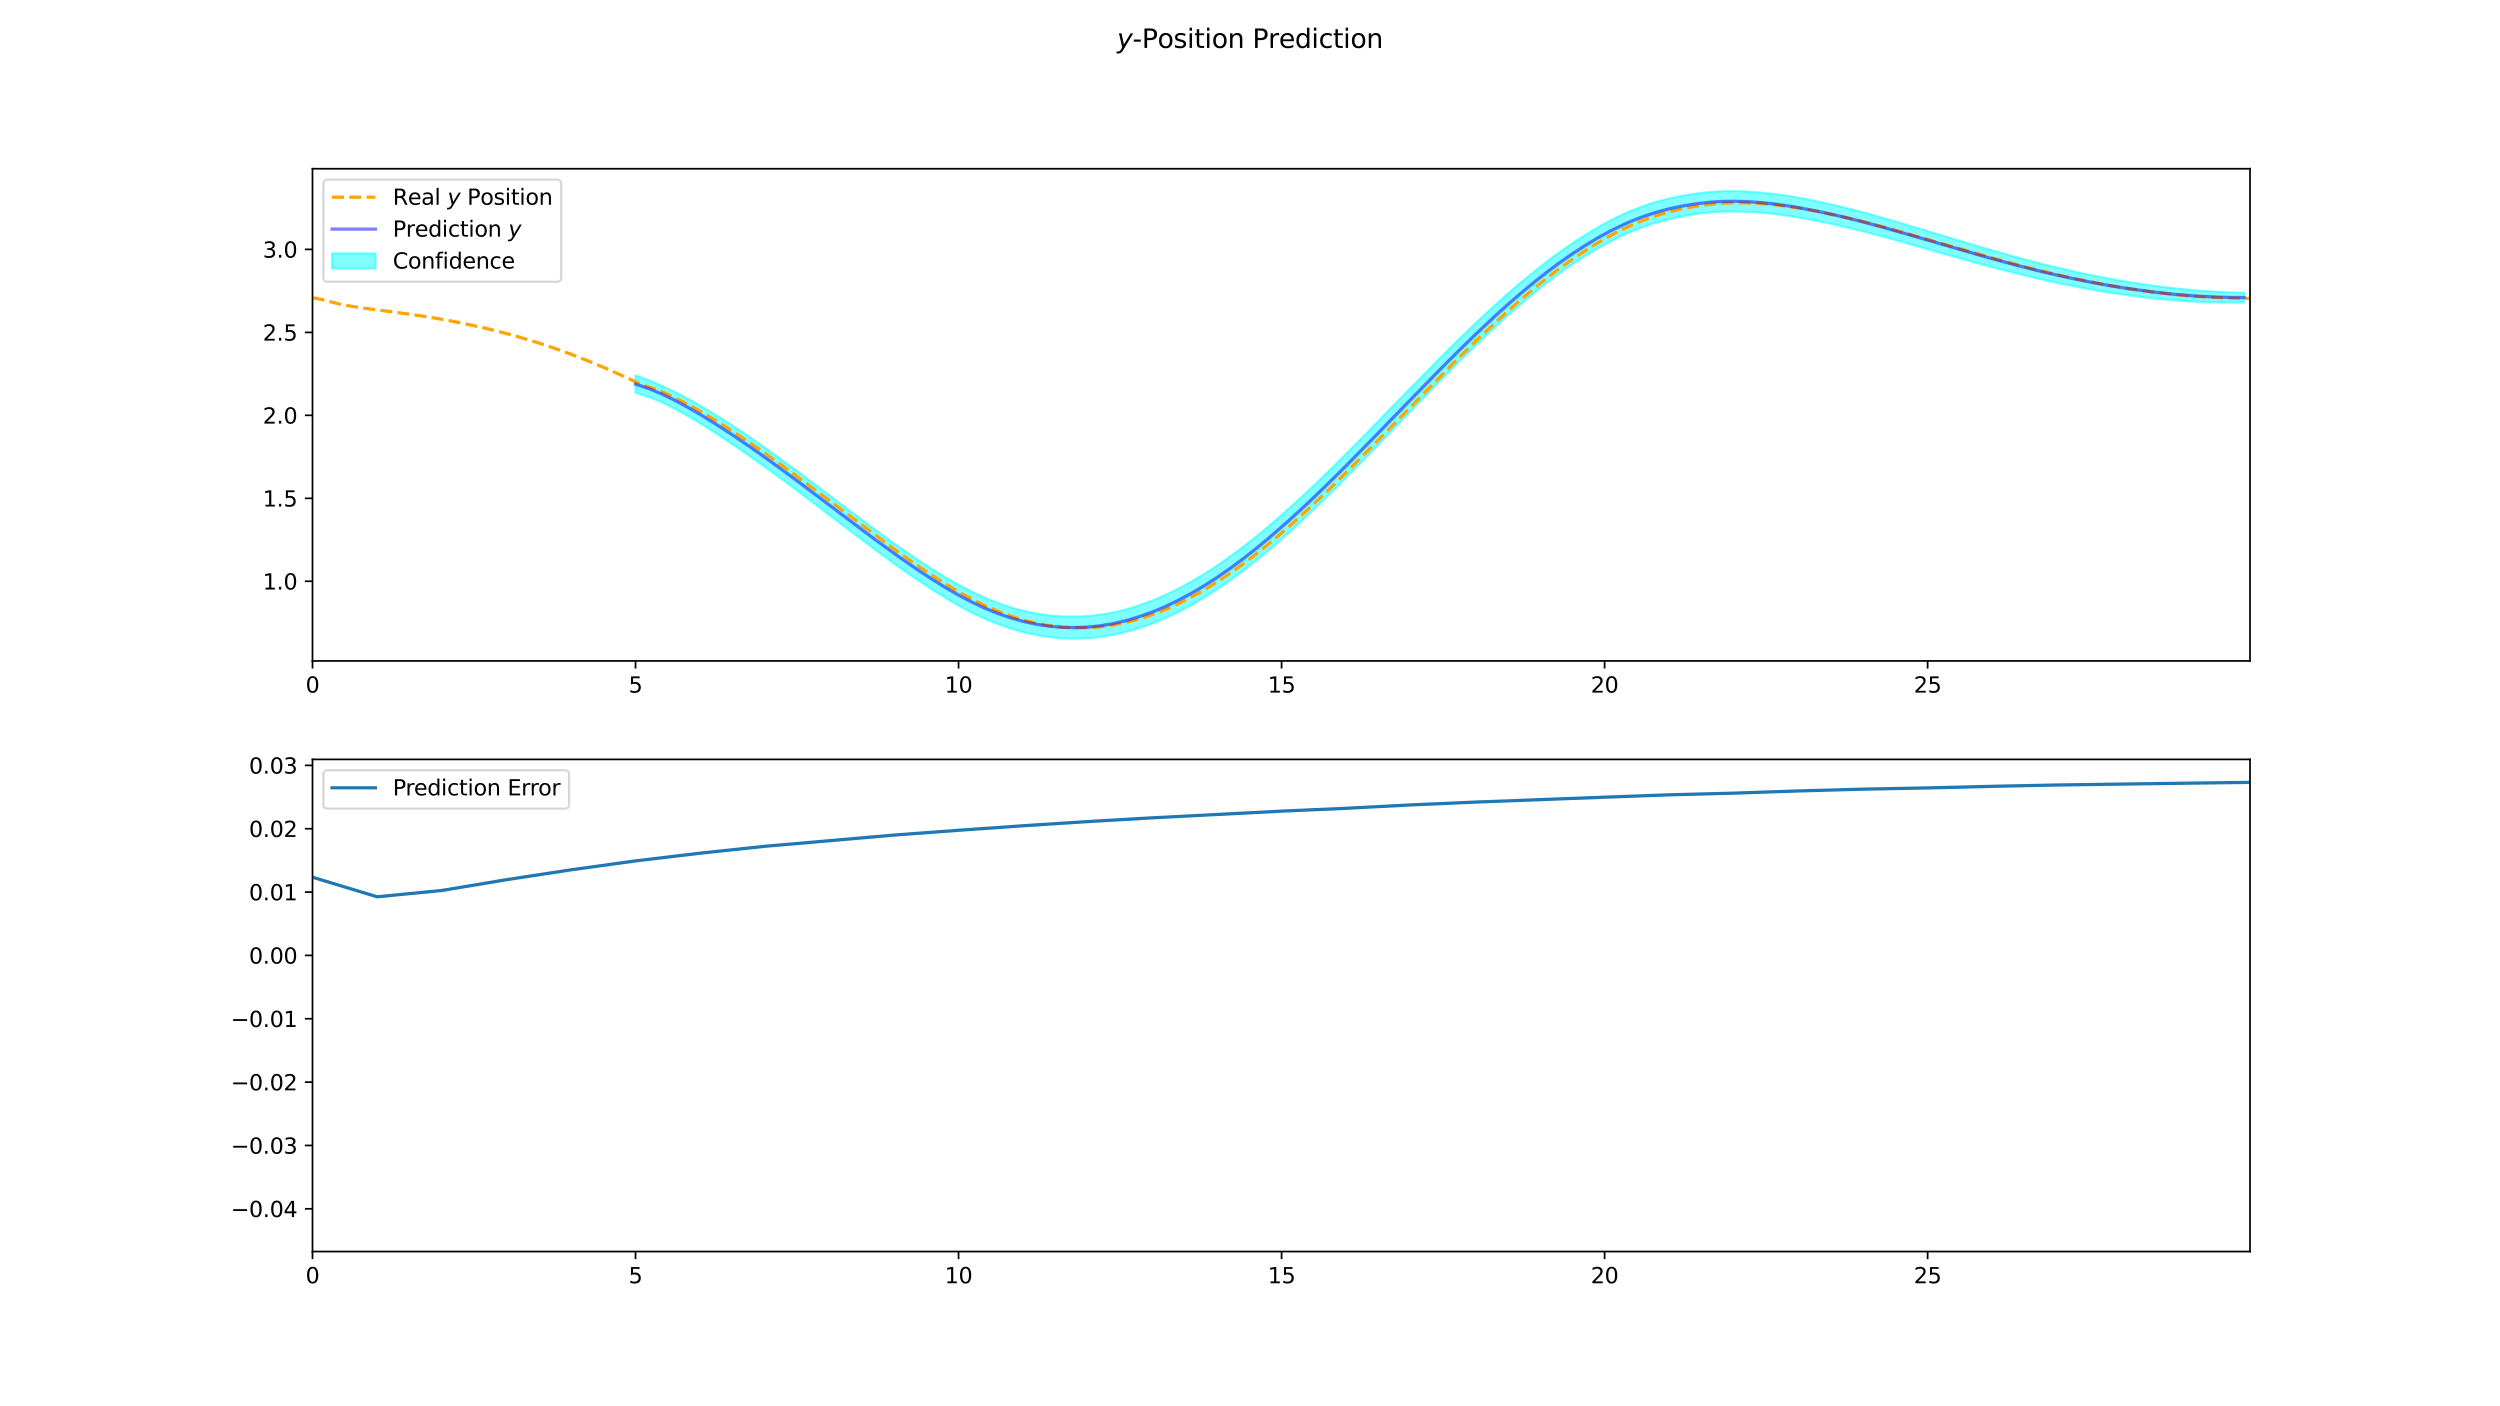 <?xml version="1.0" encoding="utf-8" standalone="no"?>
<!DOCTYPE svg PUBLIC "-//W3C//DTD SVG 1.1//EN"
  "http://www.w3.org/Graphics/SVG/1.1/DTD/svg11.dtd">
<svg xmlns:xlink="http://www.w3.org/1999/xlink" width="1152pt" height="648pt" viewBox="0 0 1152 648" xmlns="http://www.w3.org/2000/svg" version="1.1">
 <defs>
  <style type="text/css">*{stroke-linejoin: round; stroke-linecap: butt}</style>
 </defs>
 <g id="figure_1">
  <g id="patch_1">
   <path d="M 0 648 
L 1152 648 
L 1152 0 
L 0 0 
z
" style="fill: #ffffff"/>
  </g>
  <g id="axes_1">
   <g id="patch_2">
    <path d="M 144 304.56 
L 1036.8 304.56 
L 1036.8 77.76 
L 144 77.76 
z
" style="fill: #ffffff"/>
   </g>
   <g id="PolyCollection_1">
    <defs>
     <path id="m660cc24c17" d="M 292.85 -474.965 
L 292.85 -467.032 
L 295.827 -466.084 
L 298.804 -465.114 
L 301.781 -463.986 
L 304.758 -462.709 
L 307.735 -461.303 
L 310.712 -459.789 
L 313.689 -458.181 
L 316.666 -456.506 
L 319.643 -454.759 
L 322.62 -452.958 
L 325.597 -451.105 
L 328.574 -449.208 
L 331.551 -447.272 
L 334.528 -445.307 
L 337.505 -443.304 
L 340.481 -441.279 
L 343.458 -439.221 
L 346.435 -437.134 
L 349.412 -435.024 
L 352.389 -432.896 
L 355.366 -430.742 
L 358.343 -428.579 
L 361.32 -426.391 
L 364.297 -424.185 
L 367.274 -421.967 
L 370.251 -419.736 
L 373.228 -417.488 
L 376.205 -415.232 
L 379.182 -412.97 
L 382.159 -410.698 
L 385.136 -408.425 
L 388.113 -406.152 
L 391.09 -403.887 
L 394.067 -401.634 
L 397.044 -399.385 
L 400.021 -397.152 
L 402.998 -394.93 
L 405.975 -392.733 
L 408.952 -390.556 
L 411.929 -388.404 
L 414.906 -386.278 
L 417.883 -384.181 
L 420.86 -382.121 
L 423.837 -380.097 
L 426.814 -378.122 
L 429.791 -376.193 
L 432.768 -374.306 
L 435.745 -372.469 
L 438.722 -370.7 
L 441.699 -368.989 
L 444.676 -367.351 
L 447.653 -365.806 
L 450.63 -364.35 
L 453.607 -362.991 
L 456.584 -361.719 
L 459.561 -360.539 
L 462.538 -359.454 
L 465.515 -358.462 
L 468.492 -357.561 
L 471.469 -356.754 
L 474.446 -356.04 
L 477.423 -355.424 
L 480.4 -354.896 
L 483.377 -354.475 
L 486.354 -354.146 
L 489.331 -353.917 
L 492.308 -353.787 
L 495.285 -353.749 
L 498.262 -353.802 
L 501.239 -353.947 
L 504.216 -354.191 
L 507.193 -354.53 
L 510.17 -354.97 
L 513.147 -355.508 
L 516.124 -356.138 
L 519.101 -356.861 
L 522.078 -357.685 
L 525.055 -358.601 
L 528.032 -359.609 
L 531.009 -360.703 
L 533.986 -361.885 
L 536.963 -363.158 
L 539.94 -364.53 
L 542.917 -365.983 
L 545.894 -367.521 
L 548.871 -369.141 
L 551.848 -370.843 
L 554.825 -372.629 
L 557.802 -374.493 
L 560.779 -376.424 
L 563.756 -378.435 
L 566.733 -380.521 
L 569.71 -382.677 
L 572.687 -384.905 
L 575.664 -387.203 
L 578.641 -389.564 
L 581.618 -391.988 
L 584.595 -394.473 
L 587.572 -397.013 
L 590.549 -399.597 
L 593.526 -402.242 
L 596.503 -404.935 
L 599.48 -407.672 
L 602.457 -410.451 
L 605.434 -413.276 
L 608.411 -416.141 
L 611.388 -419.038 
L 614.365 -421.971 
L 617.342 -424.936 
L 620.319 -427.926 
L 623.296 -430.933 
L 626.273 -433.961 
L 629.25 -437.011 
L 632.227 -440.088 
L 635.204 -443.178 
L 638.181 -446.264 
L 641.158 -449.362 
L 644.135 -452.451 
L 647.112 -455.543 
L 650.089 -458.628 
L 653.066 -461.7 
L 656.043 -464.773 
L 659.02 -467.843 
L 661.997 -470.897 
L 664.974 -473.943 
L 667.951 -476.958 
L 670.928 -479.944 
L 673.905 -482.903 
L 676.882 -485.827 
L 679.859 -488.724 
L 682.836 -491.592 
L 685.813 -494.414 
L 688.79 -497.19 
L 691.767 -499.925 
L 694.744 -502.615 
L 697.721 -505.239 
L 700.698 -507.812 
L 703.675 -510.329 
L 706.652 -512.791 
L 709.629 -515.193 
L 712.606 -517.54 
L 715.583 -519.812 
L 718.56 -522.003 
L 721.537 -524.131 
L 724.514 -526.181 
L 727.49 -528.159 
L 730.467 -530.068 
L 733.444 -531.906 
L 736.421 -533.662 
L 739.398 -535.326 
L 742.375 -536.91 
L 745.352 -538.391 
L 748.329 -539.784 
L 751.306 -541.12 
L 754.283 -542.324 
L 757.26 -543.444 
L 760.237 -544.466 
L 763.214 -545.402 
L 766.191 -546.259 
L 769.168 -547.02 
L 772.145 -547.705 
L 775.122 -548.306 
L 778.099 -548.83 
L 781.076 -549.3 
L 784.053 -549.702 
L 787.03 -550.025 
L 790.007 -550.286 
L 792.984 -550.465 
L 795.961 -550.565 
L 798.938 -550.596 
L 801.915 -550.544 
L 804.892 -550.434 
L 807.869 -550.268 
L 810.846 -550.062 
L 813.823 -549.817 
L 816.8 -549.492 
L 819.777 -549.129 
L 822.754 -548.709 
L 825.731 -548.28 
L 828.708 -547.785 
L 831.685 -547.262 
L 834.662 -546.704 
L 837.639 -546.107 
L 840.616 -545.508 
L 843.593 -544.888 
L 846.57 -544.227 
L 849.547 -543.554 
L 852.524 -542.862 
L 855.501 -542.129 
L 858.478 -541.376 
L 861.455 -540.624 
L 864.432 -539.824 
L 867.409 -539.023 
L 870.386 -538.215 
L 873.363 -537.391 
L 876.34 -536.558 
L 879.317 -535.718 
L 882.294 -534.872 
L 885.271 -534.044 
L 888.248 -533.204 
L 891.225 -532.359 
L 894.202 -531.502 
L 897.179 -530.672 
L 900.156 -529.823 
L 903.133 -528.996 
L 906.11 -528.151 
L 909.087 -527.319 
L 912.064 -526.495 
L 915.041 -525.697 
L 918.018 -524.906 
L 920.995 -524.118 
L 923.972 -523.342 
L 926.949 -522.58 
L 929.926 -521.836 
L 932.903 -521.113 
L 935.88 -520.395 
L 938.857 -519.686 
L 941.834 -519.004 
L 944.811 -518.35 
L 947.788 -517.722 
L 950.765 -517.094 
L 953.742 -516.485 
L 956.719 -515.895 
L 959.696 -515.337 
L 962.673 -514.79 
L 965.65 -514.262 
L 968.627 -513.751 
L 971.604 -513.262 
L 974.581 -512.798 
L 977.558 -512.355 
L 980.535 -511.949 
L 983.512 -511.561 
L 986.489 -511.179 
L 989.466 -510.826 
L 992.443 -510.497 
L 995.42 -510.197 
L 998.397 -509.928 
L 1001.374 -509.666 
L 1004.351 -509.431 
L 1007.328 -509.219 
L 1010.305 -509.045 
L 1013.282 -508.906 
L 1016.259 -508.799 
L 1019.236 -508.71 
L 1022.213 -508.66 
L 1025.19 -508.618 
L 1028.167 -508.603 
L 1031.144 -508.625 
L 1034.121 -508.683 
L 1034.121 -513.098 
L 1034.121 -513.098 
L 1031.144 -513.159 
L 1028.167 -513.251 
L 1025.19 -513.377 
L 1022.213 -513.529 
L 1019.236 -513.688 
L 1016.259 -513.882 
L 1013.282 -514.092 
L 1010.305 -514.331 
L 1007.328 -514.598 
L 1004.351 -514.901 
L 1001.374 -515.225 
L 998.397 -515.575 
L 995.42 -515.933 
L 992.443 -516.319 
L 989.466 -516.733 
L 986.489 -517.169 
L 983.512 -517.634 
L 980.535 -518.108 
L 977.558 -518.598 
L 974.581 -519.123 
L 971.604 -519.667 
L 968.627 -520.236 
L 965.65 -520.826 
L 962.673 -521.434 
L 959.696 -522.061 
L 956.719 -522.698 
L 953.742 -523.365 
L 950.765 -524.052 
L 947.788 -524.758 
L 944.811 -525.464 
L 941.834 -526.193 
L 938.857 -526.947 
L 935.88 -527.726 
L 932.903 -528.516 
L 929.926 -529.309 
L 926.949 -530.122 
L 923.972 -530.95 
L 920.995 -531.791 
L 918.018 -532.645 
L 915.041 -533.502 
L 912.064 -534.361 
L 909.087 -535.245 
L 906.11 -536.135 
L 903.133 -537.037 
L 900.156 -537.921 
L 897.179 -538.825 
L 894.202 -539.71 
L 891.225 -540.62 
L 888.248 -541.518 
L 885.271 -542.412 
L 882.294 -543.289 
L 879.317 -544.182 
L 876.34 -545.068 
L 873.363 -545.946 
L 870.386 -546.814 
L 867.409 -547.665 
L 864.432 -548.506 
L 861.455 -549.348 
L 858.478 -550.14 
L 855.501 -550.932 
L 852.524 -551.705 
L 849.547 -552.437 
L 846.57 -553.148 
L 843.593 -553.848 
L 840.616 -554.504 
L 837.639 -555.135 
L 834.662 -555.764 
L 831.685 -556.351 
L 828.708 -556.902 
L 825.731 -557.425 
L 822.754 -557.879 
L 819.777 -558.322 
L 816.8 -558.709 
L 813.823 -559.057 
L 810.846 -559.322 
L 807.869 -559.546 
L 804.892 -559.731 
L 801.915 -559.859 
L 798.938 -559.931 
L 795.961 -559.917 
L 792.984 -559.836 
L 790.007 -559.674 
L 787.03 -559.43 
L 784.053 -559.124 
L 781.076 -558.739 
L 778.099 -558.285 
L 775.122 -557.78 
L 772.145 -557.197 
L 769.168 -556.531 
L 766.191 -555.789 
L 763.214 -554.953 
L 760.237 -554.041 
L 757.26 -553.044 
L 754.283 -551.949 
L 751.306 -550.761 
L 748.329 -549.431 
L 745.352 -548.054 
L 742.375 -546.574 
L 739.398 -544.986 
L 736.421 -543.321 
L 733.444 -541.563 
L 730.467 -539.724 
L 727.49 -537.822 
L 724.514 -535.862 
L 721.537 -533.835 
L 718.56 -531.74 
L 715.583 -529.58 
L 712.606 -527.33 
L 709.629 -525.007 
L 706.652 -522.641 
L 703.675 -520.219 
L 700.698 -517.746 
L 697.721 -515.218 
L 694.744 -512.639 
L 691.767 -509.992 
L 688.79 -507.303 
L 685.813 -504.575 
L 682.836 -501.797 
L 679.859 -498.974 
L 676.882 -496.127 
L 673.905 -493.253 
L 670.928 -490.341 
L 667.951 -487.399 
L 664.974 -484.421 
L 661.997 -481.411 
L 659.02 -478.396 
L 656.043 -475.368 
L 653.066 -472.34 
L 650.089 -469.313 
L 647.112 -466.271 
L 644.135 -463.219 
L 641.158 -460.168 
L 638.181 -457.104 
L 635.204 -454.046 
L 632.227 -450.981 
L 629.25 -447.93 
L 626.273 -444.908 
L 623.296 -441.906 
L 620.319 -438.919 
L 617.342 -435.946 
L 614.365 -432.997 
L 611.388 -430.078 
L 608.411 -427.191 
L 605.434 -424.336 
L 602.457 -421.519 
L 599.48 -418.745 
L 596.503 -416.012 
L 593.526 -413.32 
L 590.549 -410.674 
L 587.572 -408.086 
L 584.595 -405.538 
L 581.618 -403.043 
L 578.641 -400.606 
L 575.664 -398.229 
L 572.687 -395.915 
L 569.71 -393.669 
L 566.733 -391.492 
L 563.756 -389.384 
L 560.779 -387.35 
L 557.802 -385.392 
L 554.825 -383.501 
L 551.848 -381.687 
L 548.871 -379.953 
L 545.894 -378.301 
L 542.917 -376.727 
L 539.94 -375.238 
L 536.963 -373.831 
L 533.986 -372.521 
L 531.009 -371.299 
L 528.032 -370.165 
L 525.055 -369.116 
L 522.078 -368.158 
L 519.101 -367.294 
L 516.124 -366.528 
L 513.147 -365.856 
L 510.17 -365.277 
L 507.193 -364.796 
L 504.216 -364.415 
L 501.239 -364.131 
L 498.262 -363.944 
L 495.285 -363.851 
L 492.308 -363.85 
L 489.331 -363.943 
L 486.354 -364.135 
L 483.377 -364.429 
L 480.4 -364.817 
L 477.423 -365.312 
L 474.446 -365.897 
L 471.469 -366.583 
L 468.492 -367.364 
L 465.515 -368.241 
L 462.538 -369.213 
L 459.561 -370.278 
L 456.584 -371.437 
L 453.607 -372.688 
L 450.63 -374.025 
L 447.653 -375.452 
L 444.676 -376.96 
L 441.699 -378.554 
L 438.722 -380.225 
L 435.745 -381.957 
L 432.768 -383.754 
L 429.791 -385.608 
L 426.814 -387.509 
L 423.837 -389.456 
L 420.86 -391.453 
L 417.883 -393.489 
L 414.906 -395.562 
L 411.929 -397.668 
L 408.952 -399.801 
L 405.975 -401.96 
L 402.998 -404.138 
L 400.021 -406.342 
L 397.044 -408.556 
L 394.067 -410.787 
L 391.09 -413.022 
L 388.113 -415.265 
L 385.136 -417.516 
L 382.159 -419.766 
L 379.182 -422.016 
L 376.205 -424.257 
L 373.228 -426.491 
L 370.251 -428.718 
L 367.274 -430.931 
L 364.297 -433.128 
L 361.32 -435.313 
L 358.343 -437.479 
L 355.366 -439.618 
L 352.389 -441.742 
L 349.412 -443.836 
L 346.435 -445.903 
L 343.458 -447.939 
L 340.481 -449.94 
L 337.505 -451.897 
L 334.528 -453.821 
L 331.551 -455.697 
L 328.574 -457.534 
L 325.597 -459.324 
L 322.62 -461.066 
L 319.643 -462.755 
L 316.666 -464.395 
L 313.689 -465.972 
L 310.712 -467.496 
L 307.735 -468.951 
L 304.758 -470.334 
L 301.781 -471.635 
L 298.804 -472.85 
L 295.827 -473.968 
L 292.85 -474.965 
z
" style="stroke: #00ffff; stroke-opacity: 0.5"/>
    </defs>
    <g clip-path="url(#p33897e0ac9)">
     <use xlink:href="#m660cc24c17" x="0" y="648" style="fill: #00ffff; fill-opacity: 0.5; stroke: #00ffff; stroke-opacity: 0.5"/>
    </g>
   </g>
   <g id="matplotlib.axis_1">
    <g id="xtick_1">
     <g id="line2d_1">
      <defs>
       <path id="m2e20896ad8" d="M 0 0 
L 0 3.5 
" style="stroke: #000000; stroke-width: 0.8"/>
      </defs>
      <g>
       <use xlink:href="#m2e20896ad8" x="144" y="304.56" style="stroke: #000000; stroke-width: 0.8"/>
      </g>
     </g>
     <g id="text_1">
      <!-- 0 -->
      <g transform="translate(140.819 319.158) scale(0.1 -0.1)">
       <defs>
        <path id="DejaVuSans-30" d="M 2034 4250 
Q 1547 4250 1301 3770 
Q 1056 3291 1056 2328 
Q 1056 1369 1301 889 
Q 1547 409 2034 409 
Q 2525 409 2770 889 
Q 3016 1369 3016 2328 
Q 3016 3291 2770 3770 
Q 2525 4250 2034 4250 
z
M 2034 4750 
Q 2819 4750 3233 4129 
Q 3647 3509 3647 2328 
Q 3647 1150 3233 529 
Q 2819 -91 2034 -91 
Q 1250 -91 836 529 
Q 422 1150 422 2328 
Q 422 3509 836 4129 
Q 1250 4750 2034 4750 
z
" transform="scale(0.016)"/>
       </defs>
       <use xlink:href="#DejaVuSans-30"/>
      </g>
     </g>
    </g>
    <g id="xtick_2">
     <g id="line2d_2">
      <g>
       <use xlink:href="#m2e20896ad8" x="292.85" y="304.56" style="stroke: #000000; stroke-width: 0.8"/>
      </g>
     </g>
     <g id="text_2">
      <!-- 5 -->
      <g transform="translate(289.668 319.158) scale(0.1 -0.1)">
       <defs>
        <path id="DejaVuSans-35" d="M 691 4666 
L 3169 4666 
L 3169 4134 
L 1269 4134 
L 1269 2991 
Q 1406 3038 1543 3061 
Q 1681 3084 1819 3084 
Q 2600 3084 3056 2656 
Q 3513 2228 3513 1497 
Q 3513 744 3044 326 
Q 2575 -91 1722 -91 
Q 1428 -91 1123 -41 
Q 819 9 494 109 
L 494 744 
Q 775 591 1075 516 
Q 1375 441 1709 441 
Q 2250 441 2565 725 
Q 2881 1009 2881 1497 
Q 2881 1984 2565 2268 
Q 2250 2553 1709 2553 
Q 1456 2553 1204 2497 
Q 953 2441 691 2322 
L 691 4666 
z
" transform="scale(0.016)"/>
       </defs>
       <use xlink:href="#DejaVuSans-35"/>
      </g>
     </g>
    </g>
    <g id="xtick_3">
     <g id="line2d_3">
      <g>
       <use xlink:href="#m2e20896ad8" x="441.699" y="304.56" style="stroke: #000000; stroke-width: 0.8"/>
      </g>
     </g>
     <g id="text_3">
      <!-- 10 -->
      <g transform="translate(435.337 319.158) scale(0.1 -0.1)">
       <defs>
        <path id="DejaVuSans-31" d="M 794 531 
L 1825 531 
L 1825 4091 
L 703 3866 
L 703 4441 
L 1819 4666 
L 2450 4666 
L 2450 531 
L 3481 531 
L 3481 0 
L 794 0 
L 794 531 
z
" transform="scale(0.016)"/>
       </defs>
       <use xlink:href="#DejaVuSans-31"/>
       <use xlink:href="#DejaVuSans-30" x="63.623"/>
      </g>
     </g>
    </g>
    <g id="xtick_4">
     <g id="line2d_4">
      <g>
       <use xlink:href="#m2e20896ad8" x="590.549" y="304.56" style="stroke: #000000; stroke-width: 0.8"/>
      </g>
     </g>
     <g id="text_4">
      <!-- 15 -->
      <g transform="translate(584.186 319.158) scale(0.1 -0.1)">
       <use xlink:href="#DejaVuSans-31"/>
       <use xlink:href="#DejaVuSans-35" x="63.623"/>
      </g>
     </g>
    </g>
    <g id="xtick_5">
     <g id="line2d_5">
      <g>
       <use xlink:href="#m2e20896ad8" x="739.398" y="304.56" style="stroke: #000000; stroke-width: 0.8"/>
      </g>
     </g>
     <g id="text_5">
      <!-- 20 -->
      <g transform="translate(733.036 319.158) scale(0.1 -0.1)">
       <defs>
        <path id="DejaVuSans-32" d="M 1228 531 
L 3431 531 
L 3431 0 
L 469 0 
L 469 531 
Q 828 903 1448 1529 
Q 2069 2156 2228 2338 
Q 2531 2678 2651 2914 
Q 2772 3150 2772 3378 
Q 2772 3750 2511 3984 
Q 2250 4219 1831 4219 
Q 1534 4219 1204 4116 
Q 875 4013 500 3803 
L 500 4441 
Q 881 4594 1212 4672 
Q 1544 4750 1819 4750 
Q 2544 4750 2975 4387 
Q 3406 4025 3406 3419 
Q 3406 3131 3298 2873 
Q 3191 2616 2906 2266 
Q 2828 2175 2409 1742 
Q 1991 1309 1228 531 
z
" transform="scale(0.016)"/>
       </defs>
       <use xlink:href="#DejaVuSans-32"/>
       <use xlink:href="#DejaVuSans-30" x="63.623"/>
      </g>
     </g>
    </g>
    <g id="xtick_6">
     <g id="line2d_6">
      <g>
       <use xlink:href="#m2e20896ad8" x="888.248" y="304.56" style="stroke: #000000; stroke-width: 0.8"/>
      </g>
     </g>
     <g id="text_6">
      <!-- 25 -->
      <g transform="translate(881.886 319.158) scale(0.1 -0.1)">
       <use xlink:href="#DejaVuSans-32"/>
       <use xlink:href="#DejaVuSans-35" x="63.623"/>
      </g>
     </g>
    </g>
   </g>
   <g id="matplotlib.axis_2">
    <g id="ytick_1">
     <g id="line2d_7">
      <defs>
       <path id="m1af686cab8" d="M 0 0 
L -3.5 0 
" style="stroke: #000000; stroke-width: 0.8"/>
      </defs>
      <g>
       <use xlink:href="#m1af686cab8" x="144" y="267.85" style="stroke: #000000; stroke-width: 0.8"/>
      </g>
     </g>
     <g id="text_7">
      <!-- 1.0 -->
      <g transform="translate(121.097 271.649) scale(0.1 -0.1)">
       <defs>
        <path id="DejaVuSans-2e" d="M 684 794 
L 1344 794 
L 1344 0 
L 684 0 
L 684 794 
z
" transform="scale(0.016)"/>
       </defs>
       <use xlink:href="#DejaVuSans-31"/>
       <use xlink:href="#DejaVuSans-2e" x="63.623"/>
       <use xlink:href="#DejaVuSans-30" x="95.41"/>
      </g>
     </g>
    </g>
    <g id="ytick_2">
     <g id="line2d_8">
      <g>
       <use xlink:href="#m1af686cab8" x="144" y="229.621" style="stroke: #000000; stroke-width: 0.8"/>
      </g>
     </g>
     <g id="text_8">
      <!-- 1.5 -->
      <g transform="translate(121.097 233.421) scale(0.1 -0.1)">
       <use xlink:href="#DejaVuSans-31"/>
       <use xlink:href="#DejaVuSans-2e" x="63.623"/>
       <use xlink:href="#DejaVuSans-35" x="95.41"/>
      </g>
     </g>
    </g>
    <g id="ytick_3">
     <g id="line2d_9">
      <g>
       <use xlink:href="#m1af686cab8" x="144" y="191.393" style="stroke: #000000; stroke-width: 0.8"/>
      </g>
     </g>
     <g id="text_9">
      <!-- 2.0 -->
      <g transform="translate(121.097 195.192) scale(0.1 -0.1)">
       <use xlink:href="#DejaVuSans-32"/>
       <use xlink:href="#DejaVuSans-2e" x="63.623"/>
       <use xlink:href="#DejaVuSans-30" x="95.41"/>
      </g>
     </g>
    </g>
    <g id="ytick_4">
     <g id="line2d_10">
      <g>
       <use xlink:href="#m1af686cab8" x="144" y="153.164" style="stroke: #000000; stroke-width: 0.8"/>
      </g>
     </g>
     <g id="text_10">
      <!-- 2.5 -->
      <g transform="translate(121.097 156.963) scale(0.1 -0.1)">
       <use xlink:href="#DejaVuSans-32"/>
       <use xlink:href="#DejaVuSans-2e" x="63.623"/>
       <use xlink:href="#DejaVuSans-35" x="95.41"/>
      </g>
     </g>
    </g>
    <g id="ytick_5">
     <g id="line2d_11">
      <g>
       <use xlink:href="#m1af686cab8" x="144" y="114.935" style="stroke: #000000; stroke-width: 0.8"/>
      </g>
     </g>
     <g id="text_11">
      <!-- 3.0 -->
      <g transform="translate(121.097 118.734) scale(0.1 -0.1)">
       <defs>
        <path id="DejaVuSans-33" d="M 2597 2516 
Q 3050 2419 3304 2112 
Q 3559 1806 3559 1356 
Q 3559 666 3084 287 
Q 2609 -91 1734 -91 
Q 1441 -91 1130 -33 
Q 819 25 488 141 
L 488 750 
Q 750 597 1062 519 
Q 1375 441 1716 441 
Q 2309 441 2620 675 
Q 2931 909 2931 1356 
Q 2931 1769 2642 2001 
Q 2353 2234 1838 2234 
L 1294 2234 
L 1294 2753 
L 1863 2753 
Q 2328 2753 2575 2939 
Q 2822 3125 2822 3475 
Q 2822 3834 2567 4026 
Q 2313 4219 1838 4219 
Q 1578 4219 1281 4162 
Q 984 4106 628 3988 
L 628 4550 
Q 988 4650 1302 4700 
Q 1616 4750 1894 4750 
Q 2613 4750 3031 4423 
Q 3450 4097 3450 3541 
Q 3450 3153 3228 2886 
Q 3006 2619 2597 2516 
z
" transform="scale(0.016)"/>
       </defs>
       <use xlink:href="#DejaVuSans-33"/>
       <use xlink:href="#DejaVuSans-2e" x="63.623"/>
       <use xlink:href="#DejaVuSans-30" x="95.41"/>
      </g>
     </g>
    </g>
   </g>
   <g id="line2d_12">
    <path d="M 144 137.329 
L 145.488 137.426 
L 146.977 137.719 
L 156.503 140.115 
L 161.564 141.057 
L 168.114 142.047 
L 181.808 143.839 
L 194.907 145.676 
L 204.135 147.222 
L 213.066 148.927 
L 222.295 150.921 
L 230.63 152.962 
L 238.966 155.243 
L 247.302 157.752 
L 255.042 160.312 
L 263.08 163.208 
L 270.82 166.229 
L 279.155 169.719 
L 286.598 173.074 
L 295.827 177.267 
L 302.078 179.387 
L 306.246 181.075 
L 310.712 183.123 
L 315.772 185.691 
L 321.726 188.965 
L 328.276 192.832 
L 335.421 197.308 
L 343.756 202.805 
L 352.687 208.981 
L 363.107 216.465 
L 375.61 225.74 
L 414.013 254.467 
L 422.944 260.741 
L 430.089 265.51 
L 437.234 270.017 
L 443.485 273.687 
L 448.844 276.588 
L 453.905 279.071 
L 458.966 281.297 
L 463.729 283.15 
L 468.492 284.765 
L 473.255 286.141 
L 477.721 287.211 
L 482.484 288.116 
L 486.95 288.734 
L 491.415 289.13 
L 495.88 289.304 
L 500.644 289.262 
L 505.109 289.007 
L 509.575 288.531 
L 514.04 287.832 
L 518.803 286.852 
L 523.269 285.71 
L 528.032 284.256 
L 533.093 282.461 
L 538.154 280.413 
L 542.917 278.238 
L 547.978 275.688 
L 553.336 272.729 
L 558.695 269.505 
L 564.351 265.845 
L 570.008 261.914 
L 575.962 257.501 
L 582.213 252.575 
L 588.763 247.13 
L 595.907 240.905 
L 603.648 233.849 
L 611.685 226.219 
L 620.616 217.444 
L 633.12 204.811 
L 670.928 166.11 
L 680.454 156.759 
L 689.385 148.297 
L 697.125 141.276 
L 703.972 135.367 
L 710.819 129.747 
L 717.071 124.872 
L 722.727 120.756 
L 728.681 116.687 
L 734.635 112.881 
L 739.994 109.72 
L 745.352 106.831 
L 750.413 104.388 
L 754.879 102.424 
L 759.642 100.597 
L 764.703 98.918 
L 769.764 97.476 
L 774.825 96.282 
L 779.588 95.377 
L 785.244 94.507 
L 790.603 93.909 
L 795.664 93.563 
L 800.725 93.44 
L 806.381 93.558 
L 813.228 93.954 
L 818.586 94.457 
L 825.136 95.303 
L 831.388 96.282 
L 838.83 97.678 
L 849.547 99.951 
L 857.883 101.946 
L 868.898 104.847 
L 881.996 108.538 
L 923.079 120.288 
L 935.582 123.577 
L 946.597 126.269 
L 959.696 129.135 
L 971.306 131.379 
L 980.535 132.936 
L 991.847 134.553 
L 1000.481 135.56 
L 1009.709 136.447 
L 1017.45 136.964 
L 1026.083 137.338 
L 1034.121 137.498 
L 1036.8 137.504 
L 1036.8 137.504 
" clip-path="url(#p33897e0ac9)" style="fill: none; stroke-dasharray: 5.55,2.4; stroke-dashoffset: 0; stroke: #ffa500; stroke-width: 1.5"/>
   </g>
   <g id="line2d_13">
    <path d="M 292.85 177.002 
L 298.804 179.018 
L 304.758 181.478 
L 310.712 184.357 
L 316.666 187.55 
L 322.62 190.988 
L 328.574 194.629 
L 337.505 200.4 
L 346.435 206.482 
L 355.366 212.82 
L 367.274 221.551 
L 382.159 232.768 
L 402.998 248.466 
L 414.906 257.08 
L 423.837 263.224 
L 429.791 267.1 
L 435.745 270.787 
L 441.699 274.229 
L 447.653 277.371 
L 453.607 280.161 
L 459.561 282.592 
L 465.515 284.648 
L 471.469 286.331 
L 477.423 287.632 
L 483.377 288.548 
L 489.331 289.07 
L 495.285 289.2 
L 501.239 288.961 
L 507.193 288.337 
L 513.147 287.318 
L 519.101 285.923 
L 525.055 284.142 
L 531.009 281.999 
L 536.963 279.506 
L 542.917 276.645 
L 548.871 273.453 
L 554.825 269.935 
L 560.779 266.113 
L 566.733 261.994 
L 572.687 257.59 
L 578.641 252.915 
L 584.595 247.994 
L 593.526 240.219 
L 602.457 232.015 
L 611.388 223.442 
L 620.319 214.578 
L 632.227 202.465 
L 661.997 171.846 
L 670.928 162.857 
L 679.859 154.151 
L 688.79 145.753 
L 694.744 140.373 
L 700.698 135.221 
L 706.652 130.284 
L 712.606 125.565 
L 718.56 121.128 
L 724.514 116.979 
L 730.467 113.104 
L 736.421 109.509 
L 742.375 106.258 
L 748.329 103.393 
L 751.306 102.059 
L 757.26 99.756 
L 763.214 97.822 
L 769.168 96.224 
L 775.122 94.957 
L 781.076 93.98 
L 787.03 93.272 
L 792.984 92.85 
L 798.938 92.736 
L 804.892 92.917 
L 810.846 93.308 
L 816.8 93.9 
L 822.754 94.706 
L 828.708 95.657 
L 837.639 97.379 
L 846.57 99.313 
L 855.501 101.47 
L 867.409 104.656 
L 879.317 108.05 
L 915.041 118.401 
L 929.926 122.428 
L 941.834 125.402 
L 953.742 128.075 
L 962.673 129.888 
L 971.604 131.535 
L 980.535 132.972 
L 992.443 134.592 
L 1001.374 135.554 
L 1010.305 136.312 
L 1019.236 136.801 
L 1028.167 137.073 
L 1034.121 137.109 
L 1034.121 137.109 
" clip-path="url(#p33897e0ac9)" style="fill: none; stroke: #0000ff; stroke-opacity: 0.5; stroke-width: 1.5; stroke-linecap: square"/>
   </g>
   <g id="patch_3">
    <path d="M 144 304.56 
L 144 77.76 
" style="fill: none; stroke: #000000; stroke-width: 0.8; stroke-linejoin: miter; stroke-linecap: square"/>
   </g>
   <g id="patch_4">
    <path d="M 1036.8 304.56 
L 1036.8 77.76 
" style="fill: none; stroke: #000000; stroke-width: 0.8; stroke-linejoin: miter; stroke-linecap: square"/>
   </g>
   <g id="patch_5">
    <path d="M 144 304.56 
L 1036.8 304.56 
" style="fill: none; stroke: #000000; stroke-width: 0.8; stroke-linejoin: miter; stroke-linecap: square"/>
   </g>
   <g id="patch_6">
    <path d="M 144 77.76 
L 1036.8 77.76 
" style="fill: none; stroke: #000000; stroke-width: 0.8; stroke-linejoin: miter; stroke-linecap: square"/>
   </g>
   <g id="legend_1">
    <g id="patch_7">
     <path d="M 151 129.838 
L 256.6 129.838 
Q 258.6 129.838 258.6 127.838 
L 258.6 84.76 
Q 258.6 82.76 256.6 82.76 
L 151 82.76 
Q 149 82.76 149 84.76 
L 149 127.838 
Q 149 129.838 151 129.838 
z
" style="fill: #ffffff; opacity: 0.8; stroke: #cccccc; stroke-linejoin: miter"/>
    </g>
    <g id="line2d_14">
     <path d="M 153 90.86 
L 163 90.86 
L 173 90.86 
" style="fill: none; stroke-dasharray: 5.55,2.4; stroke-dashoffset: 0; stroke: #ffa500; stroke-width: 1.5"/>
    </g>
    <g id="text_12">
     <!-- Real $y$ Position -->
     <g transform="translate(181 94.36) scale(0.1 -0.1)">
      <defs>
       <path id="DejaVuSans-52" d="M 2841 2188 
Q 3044 2119 3236 1894 
Q 3428 1669 3622 1275 
L 4263 0 
L 3584 0 
L 2988 1197 
Q 2756 1666 2539 1819 
Q 2322 1972 1947 1972 
L 1259 1972 
L 1259 0 
L 628 0 
L 628 4666 
L 2053 4666 
Q 2853 4666 3247 4331 
Q 3641 3997 3641 3322 
Q 3641 2881 3436 2590 
Q 3231 2300 2841 2188 
z
M 1259 4147 
L 1259 2491 
L 2053 2491 
Q 2509 2491 2742 2702 
Q 2975 2913 2975 3322 
Q 2975 3731 2742 3939 
Q 2509 4147 2053 4147 
L 1259 4147 
z
" transform="scale(0.016)"/>
       <path id="DejaVuSans-65" d="M 3597 1894 
L 3597 1613 
L 953 1613 
Q 991 1019 1311 708 
Q 1631 397 2203 397 
Q 2534 397 2845 478 
Q 3156 559 3463 722 
L 3463 178 
Q 3153 47 2828 -22 
Q 2503 -91 2169 -91 
Q 1331 -91 842 396 
Q 353 884 353 1716 
Q 353 2575 817 3079 
Q 1281 3584 2069 3584 
Q 2775 3584 3186 3129 
Q 3597 2675 3597 1894 
z
M 3022 2063 
Q 3016 2534 2758 2815 
Q 2500 3097 2075 3097 
Q 1594 3097 1305 2825 
Q 1016 2553 972 2059 
L 3022 2063 
z
" transform="scale(0.016)"/>
       <path id="DejaVuSans-61" d="M 2194 1759 
Q 1497 1759 1228 1600 
Q 959 1441 959 1056 
Q 959 750 1161 570 
Q 1363 391 1709 391 
Q 2188 391 2477 730 
Q 2766 1069 2766 1631 
L 2766 1759 
L 2194 1759 
z
M 3341 1997 
L 3341 0 
L 2766 0 
L 2766 531 
Q 2569 213 2275 61 
Q 1981 -91 1556 -91 
Q 1019 -91 701 211 
Q 384 513 384 1019 
Q 384 1609 779 1909 
Q 1175 2209 1959 2209 
L 2766 2209 
L 2766 2266 
Q 2766 2663 2505 2880 
Q 2244 3097 1772 3097 
Q 1472 3097 1187 3025 
Q 903 2953 641 2809 
L 641 3341 
Q 956 3463 1253 3523 
Q 1550 3584 1831 3584 
Q 2591 3584 2966 3190 
Q 3341 2797 3341 1997 
z
" transform="scale(0.016)"/>
       <path id="DejaVuSans-6c" d="M 603 4863 
L 1178 4863 
L 1178 0 
L 603 0 
L 603 4863 
z
" transform="scale(0.016)"/>
       <path id="DejaVuSans-20" transform="scale(0.016)"/>
       <path id="DejaVuSans-Oblique-79" d="M 1588 -325 
Q 1188 -997 936 -1164 
Q 684 -1331 294 -1331 
L -159 -1331 
L -63 -850 
L 269 -850 
Q 509 -850 678 -719 
Q 847 -588 1056 -206 
L 1234 128 
L 459 3500 
L 1069 3500 
L 1650 819 
L 3256 3500 
L 3859 3500 
L 1588 -325 
z
" transform="scale(0.016)"/>
       <path id="DejaVuSans-50" d="M 1259 4147 
L 1259 2394 
L 2053 2394 
Q 2494 2394 2734 2622 
Q 2975 2850 2975 3272 
Q 2975 3691 2734 3919 
Q 2494 4147 2053 4147 
L 1259 4147 
z
M 628 4666 
L 2053 4666 
Q 2838 4666 3239 4311 
Q 3641 3956 3641 3272 
Q 3641 2581 3239 2228 
Q 2838 1875 2053 1875 
L 1259 1875 
L 1259 0 
L 628 0 
L 628 4666 
z
" transform="scale(0.016)"/>
       <path id="DejaVuSans-6f" d="M 1959 3097 
Q 1497 3097 1228 2736 
Q 959 2375 959 1747 
Q 959 1119 1226 758 
Q 1494 397 1959 397 
Q 2419 397 2687 759 
Q 2956 1122 2956 1747 
Q 2956 2369 2687 2733 
Q 2419 3097 1959 3097 
z
M 1959 3584 
Q 2709 3584 3137 3096 
Q 3566 2609 3566 1747 
Q 3566 888 3137 398 
Q 2709 -91 1959 -91 
Q 1206 -91 779 398 
Q 353 888 353 1747 
Q 353 2609 779 3096 
Q 1206 3584 1959 3584 
z
" transform="scale(0.016)"/>
       <path id="DejaVuSans-73" d="M 2834 3397 
L 2834 2853 
Q 2591 2978 2328 3040 
Q 2066 3103 1784 3103 
Q 1356 3103 1142 2972 
Q 928 2841 928 2578 
Q 928 2378 1081 2264 
Q 1234 2150 1697 2047 
L 1894 2003 
Q 2506 1872 2764 1633 
Q 3022 1394 3022 966 
Q 3022 478 2636 193 
Q 2250 -91 1575 -91 
Q 1294 -91 989 -36 
Q 684 19 347 128 
L 347 722 
Q 666 556 975 473 
Q 1284 391 1588 391 
Q 1994 391 2212 530 
Q 2431 669 2431 922 
Q 2431 1156 2273 1281 
Q 2116 1406 1581 1522 
L 1381 1569 
Q 847 1681 609 1914 
Q 372 2147 372 2553 
Q 372 3047 722 3315 
Q 1072 3584 1716 3584 
Q 2034 3584 2315 3537 
Q 2597 3491 2834 3397 
z
" transform="scale(0.016)"/>
       <path id="DejaVuSans-69" d="M 603 3500 
L 1178 3500 
L 1178 0 
L 603 0 
L 603 3500 
z
M 603 4863 
L 1178 4863 
L 1178 4134 
L 603 4134 
L 603 4863 
z
" transform="scale(0.016)"/>
       <path id="DejaVuSans-74" d="M 1172 4494 
L 1172 3500 
L 2356 3500 
L 2356 3053 
L 1172 3053 
L 1172 1153 
Q 1172 725 1289 603 
Q 1406 481 1766 481 
L 2356 481 
L 2356 0 
L 1766 0 
Q 1100 0 847 248 
Q 594 497 594 1153 
L 594 3053 
L 172 3053 
L 172 3500 
L 594 3500 
L 594 4494 
L 1172 4494 
z
" transform="scale(0.016)"/>
       <path id="DejaVuSans-6e" d="M 3513 2113 
L 3513 0 
L 2938 0 
L 2938 2094 
Q 2938 2591 2744 2837 
Q 2550 3084 2163 3084 
Q 1697 3084 1428 2787 
Q 1159 2491 1159 1978 
L 1159 0 
L 581 0 
L 581 3500 
L 1159 3500 
L 1159 2956 
Q 1366 3272 1645 3428 
Q 1925 3584 2291 3584 
Q 2894 3584 3203 3211 
Q 3513 2838 3513 2113 
z
" transform="scale(0.016)"/>
      </defs>
      <use xlink:href="#DejaVuSans-52" transform="translate(0 0.016)"/>
      <use xlink:href="#DejaVuSans-65" transform="translate(69.482 0.016)"/>
      <use xlink:href="#DejaVuSans-61" transform="translate(131.006 0.016)"/>
      <use xlink:href="#DejaVuSans-6c" transform="translate(192.285 0.016)"/>
      <use xlink:href="#DejaVuSans-20" transform="translate(220.068 0.016)"/>
      <use xlink:href="#DejaVuSans-Oblique-79" transform="translate(251.855 0.016)"/>
      <use xlink:href="#DejaVuSans-20" transform="translate(311.035 0.016)"/>
      <use xlink:href="#DejaVuSans-50" transform="translate(342.822 0.016)"/>
      <use xlink:href="#DejaVuSans-6f" transform="translate(403.125 0.016)"/>
      <use xlink:href="#DejaVuSans-73" transform="translate(464.307 0.016)"/>
      <use xlink:href="#DejaVuSans-69" transform="translate(516.406 0.016)"/>
      <use xlink:href="#DejaVuSans-74" transform="translate(544.189 0.016)"/>
      <use xlink:href="#DejaVuSans-69" transform="translate(583.398 0.016)"/>
      <use xlink:href="#DejaVuSans-6f" transform="translate(611.182 0.016)"/>
      <use xlink:href="#DejaVuSans-6e" transform="translate(672.363 0.016)"/>
     </g>
    </g>
    <g id="line2d_15">
     <path d="M 153 105.56 
L 163 105.56 
L 173 105.56 
" style="fill: none; stroke: #0000ff; stroke-opacity: 0.5; stroke-width: 1.5; stroke-linecap: square"/>
    </g>
    <g id="text_13">
     <!-- Prediction $y$ -->
     <g transform="translate(181 109.06) scale(0.1 -0.1)">
      <defs>
       <path id="DejaVuSans-72" d="M 2631 2963 
Q 2534 3019 2420 3045 
Q 2306 3072 2169 3072 
Q 1681 3072 1420 2755 
Q 1159 2438 1159 1844 
L 1159 0 
L 581 0 
L 581 3500 
L 1159 3500 
L 1159 2956 
Q 1341 3275 1631 3429 
Q 1922 3584 2338 3584 
Q 2397 3584 2469 3576 
Q 2541 3569 2628 3553 
L 2631 2963 
z
" transform="scale(0.016)"/>
       <path id="DejaVuSans-64" d="M 2906 2969 
L 2906 4863 
L 3481 4863 
L 3481 0 
L 2906 0 
L 2906 525 
Q 2725 213 2448 61 
Q 2172 -91 1784 -91 
Q 1150 -91 751 415 
Q 353 922 353 1747 
Q 353 2572 751 3078 
Q 1150 3584 1784 3584 
Q 2172 3584 2448 3432 
Q 2725 3281 2906 2969 
z
M 947 1747 
Q 947 1113 1208 752 
Q 1469 391 1925 391 
Q 2381 391 2643 752 
Q 2906 1113 2906 1747 
Q 2906 2381 2643 2742 
Q 2381 3103 1925 3103 
Q 1469 3103 1208 2742 
Q 947 2381 947 1747 
z
" transform="scale(0.016)"/>
       <path id="DejaVuSans-63" d="M 3122 3366 
L 3122 2828 
Q 2878 2963 2633 3030 
Q 2388 3097 2138 3097 
Q 1578 3097 1268 2742 
Q 959 2388 959 1747 
Q 959 1106 1268 751 
Q 1578 397 2138 397 
Q 2388 397 2633 464 
Q 2878 531 3122 666 
L 3122 134 
Q 2881 22 2623 -34 
Q 2366 -91 2075 -91 
Q 1284 -91 818 406 
Q 353 903 353 1747 
Q 353 2603 823 3093 
Q 1294 3584 2113 3584 
Q 2378 3584 2631 3529 
Q 2884 3475 3122 3366 
z
" transform="scale(0.016)"/>
      </defs>
      <use xlink:href="#DejaVuSans-50" transform="translate(0 0.016)"/>
      <use xlink:href="#DejaVuSans-72" transform="translate(60.303 0.016)"/>
      <use xlink:href="#DejaVuSans-65" transform="translate(101.416 0.016)"/>
      <use xlink:href="#DejaVuSans-64" transform="translate(162.939 0.016)"/>
      <use xlink:href="#DejaVuSans-69" transform="translate(226.416 0.016)"/>
      <use xlink:href="#DejaVuSans-63" transform="translate(254.199 0.016)"/>
      <use xlink:href="#DejaVuSans-74" transform="translate(309.18 0.016)"/>
      <use xlink:href="#DejaVuSans-69" transform="translate(348.389 0.016)"/>
      <use xlink:href="#DejaVuSans-6f" transform="translate(376.172 0.016)"/>
      <use xlink:href="#DejaVuSans-6e" transform="translate(437.354 0.016)"/>
      <use xlink:href="#DejaVuSans-20" transform="translate(500.732 0.016)"/>
      <use xlink:href="#DejaVuSans-Oblique-79" transform="translate(532.52 0.016)"/>
     </g>
    </g>
    <g id="patch_8">
     <path d="M 153 123.758 
L 173 123.758 
L 173 116.758 
L 153 116.758 
z
" style="fill: #00ffff; fill-opacity: 0.5; stroke: #00ffff; stroke-opacity: 0.5; stroke-linejoin: miter"/>
    </g>
    <g id="text_14">
     <!-- Confidence -->
     <g transform="translate(181 123.758) scale(0.1 -0.1)">
      <defs>
       <path id="DejaVuSans-43" d="M 4122 4306 
L 4122 3641 
Q 3803 3938 3442 4084 
Q 3081 4231 2675 4231 
Q 1875 4231 1450 3742 
Q 1025 3253 1025 2328 
Q 1025 1406 1450 917 
Q 1875 428 2675 428 
Q 3081 428 3442 575 
Q 3803 722 4122 1019 
L 4122 359 
Q 3791 134 3420 21 
Q 3050 -91 2638 -91 
Q 1578 -91 968 557 
Q 359 1206 359 2328 
Q 359 3453 968 4101 
Q 1578 4750 2638 4750 
Q 3056 4750 3426 4639 
Q 3797 4528 4122 4306 
z
" transform="scale(0.016)"/>
       <path id="DejaVuSans-66" d="M 2375 4863 
L 2375 4384 
L 1825 4384 
Q 1516 4384 1395 4259 
Q 1275 4134 1275 3809 
L 1275 3500 
L 2222 3500 
L 2222 3053 
L 1275 3053 
L 1275 0 
L 697 0 
L 697 3053 
L 147 3053 
L 147 3500 
L 697 3500 
L 697 3744 
Q 697 4328 969 4595 
Q 1241 4863 1831 4863 
L 2375 4863 
z
" transform="scale(0.016)"/>
      </defs>
      <use xlink:href="#DejaVuSans-43"/>
      <use xlink:href="#DejaVuSans-6f" x="69.824"/>
      <use xlink:href="#DejaVuSans-6e" x="131.006"/>
      <use xlink:href="#DejaVuSans-66" x="194.385"/>
      <use xlink:href="#DejaVuSans-69" x="229.59"/>
      <use xlink:href="#DejaVuSans-64" x="257.373"/>
      <use xlink:href="#DejaVuSans-65" x="320.85"/>
      <use xlink:href="#DejaVuSans-6e" x="382.373"/>
      <use xlink:href="#DejaVuSans-63" x="445.752"/>
      <use xlink:href="#DejaVuSans-65" x="500.732"/>
     </g>
    </g>
   </g>
  </g>
  <g id="axes_2">
   <g id="patch_9">
    <path d="M 144 576.72 
L 1036.8 576.72 
L 1036.8 349.92 
L 144 349.92 
z
" style="fill: #ffffff"/>
   </g>
   <g id="matplotlib.axis_3">
    <g id="xtick_7">
     <g id="line2d_16">
      <g>
       <use xlink:href="#m2e20896ad8" x="144" y="576.72" style="stroke: #000000; stroke-width: 0.8"/>
      </g>
     </g>
     <g id="text_15">
      <!-- 0 -->
      <g transform="translate(140.819 591.318) scale(0.1 -0.1)">
       <use xlink:href="#DejaVuSans-30"/>
      </g>
     </g>
    </g>
    <g id="xtick_8">
     <g id="line2d_17">
      <g>
       <use xlink:href="#m2e20896ad8" x="292.85" y="576.72" style="stroke: #000000; stroke-width: 0.8"/>
      </g>
     </g>
     <g id="text_16">
      <!-- 5 -->
      <g transform="translate(289.668 591.318) scale(0.1 -0.1)">
       <use xlink:href="#DejaVuSans-35"/>
      </g>
     </g>
    </g>
    <g id="xtick_9">
     <g id="line2d_18">
      <g>
       <use xlink:href="#m2e20896ad8" x="441.699" y="576.72" style="stroke: #000000; stroke-width: 0.8"/>
      </g>
     </g>
     <g id="text_17">
      <!-- 10 -->
      <g transform="translate(435.337 591.318) scale(0.1 -0.1)">
       <use xlink:href="#DejaVuSans-31"/>
       <use xlink:href="#DejaVuSans-30" x="63.623"/>
      </g>
     </g>
    </g>
    <g id="xtick_10">
     <g id="line2d_19">
      <g>
       <use xlink:href="#m2e20896ad8" x="590.549" y="576.72" style="stroke: #000000; stroke-width: 0.8"/>
      </g>
     </g>
     <g id="text_18">
      <!-- 15 -->
      <g transform="translate(584.186 591.318) scale(0.1 -0.1)">
       <use xlink:href="#DejaVuSans-31"/>
       <use xlink:href="#DejaVuSans-35" x="63.623"/>
      </g>
     </g>
    </g>
    <g id="xtick_11">
     <g id="line2d_20">
      <g>
       <use xlink:href="#m2e20896ad8" x="739.398" y="576.72" style="stroke: #000000; stroke-width: 0.8"/>
      </g>
     </g>
     <g id="text_19">
      <!-- 20 -->
      <g transform="translate(733.036 591.318) scale(0.1 -0.1)">
       <use xlink:href="#DejaVuSans-32"/>
       <use xlink:href="#DejaVuSans-30" x="63.623"/>
      </g>
     </g>
    </g>
    <g id="xtick_12">
     <g id="line2d_21">
      <g>
       <use xlink:href="#m2e20896ad8" x="888.248" y="576.72" style="stroke: #000000; stroke-width: 0.8"/>
      </g>
     </g>
     <g id="text_20">
      <!-- 25 -->
      <g transform="translate(881.886 591.318) scale(0.1 -0.1)">
       <use xlink:href="#DejaVuSans-32"/>
       <use xlink:href="#DejaVuSans-35" x="63.623"/>
      </g>
     </g>
    </g>
   </g>
   <g id="matplotlib.axis_4">
    <g id="ytick_6">
     <g id="line2d_22">
      <g>
       <use xlink:href="#m1af686cab8" x="144" y="557.019" style="stroke: #000000; stroke-width: 0.8"/>
      </g>
     </g>
     <g id="text_21">
      <!-- −0.04 -->
      <g transform="translate(106.355 560.819) scale(0.1 -0.1)">
       <defs>
        <path id="DejaVuSans-2212" d="M 678 2272 
L 4684 2272 
L 4684 1741 
L 678 1741 
L 678 2272 
z
" transform="scale(0.016)"/>
        <path id="DejaVuSans-34" d="M 2419 4116 
L 825 1625 
L 2419 1625 
L 2419 4116 
z
M 2253 4666 
L 3047 4666 
L 3047 1625 
L 3713 1625 
L 3713 1100 
L 3047 1100 
L 3047 0 
L 2419 0 
L 2419 1100 
L 313 1100 
L 313 1709 
L 2253 4666 
z
" transform="scale(0.016)"/>
       </defs>
       <use xlink:href="#DejaVuSans-2212"/>
       <use xlink:href="#DejaVuSans-30" x="83.789"/>
       <use xlink:href="#DejaVuSans-2e" x="147.412"/>
       <use xlink:href="#DejaVuSans-30" x="179.199"/>
       <use xlink:href="#DejaVuSans-34" x="242.822"/>
      </g>
     </g>
    </g>
    <g id="ytick_7">
     <g id="line2d_23">
      <g>
       <use xlink:href="#m1af686cab8" x="144" y="527.828" style="stroke: #000000; stroke-width: 0.8"/>
      </g>
     </g>
     <g id="text_22">
      <!-- −0.03 -->
      <g transform="translate(106.355 531.628) scale(0.1 -0.1)">
       <use xlink:href="#DejaVuSans-2212"/>
       <use xlink:href="#DejaVuSans-30" x="83.789"/>
       <use xlink:href="#DejaVuSans-2e" x="147.412"/>
       <use xlink:href="#DejaVuSans-30" x="179.199"/>
       <use xlink:href="#DejaVuSans-33" x="242.822"/>
      </g>
     </g>
    </g>
    <g id="ytick_8">
     <g id="line2d_24">
      <g>
       <use xlink:href="#m1af686cab8" x="144" y="498.637" style="stroke: #000000; stroke-width: 0.8"/>
      </g>
     </g>
     <g id="text_23">
      <!-- −0.02 -->
      <g transform="translate(106.355 502.437) scale(0.1 -0.1)">
       <use xlink:href="#DejaVuSans-2212"/>
       <use xlink:href="#DejaVuSans-30" x="83.789"/>
       <use xlink:href="#DejaVuSans-2e" x="147.412"/>
       <use xlink:href="#DejaVuSans-30" x="179.199"/>
       <use xlink:href="#DejaVuSans-32" x="242.822"/>
      </g>
     </g>
    </g>
    <g id="ytick_9">
     <g id="line2d_25">
      <g>
       <use xlink:href="#m1af686cab8" x="144" y="469.446" style="stroke: #000000; stroke-width: 0.8"/>
      </g>
     </g>
     <g id="text_24">
      <!-- −0.01 -->
      <g transform="translate(106.355 473.245) scale(0.1 -0.1)">
       <use xlink:href="#DejaVuSans-2212"/>
       <use xlink:href="#DejaVuSans-30" x="83.789"/>
       <use xlink:href="#DejaVuSans-2e" x="147.412"/>
       <use xlink:href="#DejaVuSans-30" x="179.199"/>
       <use xlink:href="#DejaVuSans-31" x="242.822"/>
      </g>
     </g>
    </g>
    <g id="ytick_10">
     <g id="line2d_26">
      <g>
       <use xlink:href="#m1af686cab8" x="144" y="440.255" style="stroke: #000000; stroke-width: 0.8"/>
      </g>
     </g>
     <g id="text_25">
      <!-- 0.00 -->
      <g transform="translate(114.734 444.054) scale(0.1 -0.1)">
       <use xlink:href="#DejaVuSans-30"/>
       <use xlink:href="#DejaVuSans-2e" x="63.623"/>
       <use xlink:href="#DejaVuSans-30" x="95.41"/>
       <use xlink:href="#DejaVuSans-30" x="159.033"/>
      </g>
     </g>
    </g>
    <g id="ytick_11">
     <g id="line2d_27">
      <g>
       <use xlink:href="#m1af686cab8" x="144" y="411.064" style="stroke: #000000; stroke-width: 0.8"/>
      </g>
     </g>
     <g id="text_26">
      <!-- 0.01 -->
      <g transform="translate(114.734 414.863) scale(0.1 -0.1)">
       <use xlink:href="#DejaVuSans-30"/>
       <use xlink:href="#DejaVuSans-2e" x="63.623"/>
       <use xlink:href="#DejaVuSans-30" x="95.41"/>
       <use xlink:href="#DejaVuSans-31" x="159.033"/>
      </g>
     </g>
    </g>
    <g id="ytick_12">
     <g id="line2d_28">
      <g>
       <use xlink:href="#m1af686cab8" x="144" y="381.873" style="stroke: #000000; stroke-width: 0.8"/>
      </g>
     </g>
     <g id="text_27">
      <!-- 0.02 -->
      <g transform="translate(114.734 385.672) scale(0.1 -0.1)">
       <use xlink:href="#DejaVuSans-30"/>
       <use xlink:href="#DejaVuSans-2e" x="63.623"/>
       <use xlink:href="#DejaVuSans-30" x="95.41"/>
       <use xlink:href="#DejaVuSans-32" x="159.033"/>
      </g>
     </g>
    </g>
    <g id="ytick_13">
     <g id="line2d_29">
      <g>
       <use xlink:href="#m1af686cab8" x="144" y="352.682" style="stroke: #000000; stroke-width: 0.8"/>
      </g>
     </g>
     <g id="text_28">
      <!-- 0.03 -->
      <g transform="translate(114.734 356.481) scale(0.1 -0.1)">
       <use xlink:href="#DejaVuSans-30"/>
       <use xlink:href="#DejaVuSans-2e" x="63.623"/>
       <use xlink:href="#DejaVuSans-30" x="95.41"/>
       <use xlink:href="#DejaVuSans-33" x="159.033"/>
      </g>
     </g>
    </g>
   </g>
   <g id="line2d_30">
    <path d="M 144 404.227 
L 173.77 413.238 
L 203.54 410.329 
L 233.31 405.368 
L 263.08 400.816 
L 292.85 396.695 
L 322.62 393.142 
L 352.389 389.979 
L 411.929 384.806 
L 441.699 382.593 
L 471.469 380.507 
L 501.239 378.586 
L 531.009 376.852 
L 590.549 373.767 
L 620.319 372.457 
L 650.089 370.904 
L 679.859 369.599 
L 739.398 367.348 
L 769.168 366.259 
L 798.938 365.484 
L 828.708 364.462 
L 858.478 363.645 
L 888.248 363.071 
L 918.018 362.341 
L 947.788 361.726 
L 1007.328 360.894 
L 1037.098 360.512 
L 1096.638 360.229 
L 1153 360.591 
L 1153 360.591 
" clip-path="url(#p583412028f)" style="fill: none; stroke: #1f77b4; stroke-width: 1.5; stroke-linecap: square"/>
   </g>
   <g id="patch_10">
    <path d="M 144 576.72 
L 144 349.92 
" style="fill: none; stroke: #000000; stroke-width: 0.8; stroke-linejoin: miter; stroke-linecap: square"/>
   </g>
   <g id="patch_11">
    <path d="M 1036.8 576.72 
L 1036.8 349.92 
" style="fill: none; stroke: #000000; stroke-width: 0.8; stroke-linejoin: miter; stroke-linecap: square"/>
   </g>
   <g id="patch_12">
    <path d="M 144 576.72 
L 1036.8 576.72 
" style="fill: none; stroke: #000000; stroke-width: 0.8; stroke-linejoin: miter; stroke-linecap: square"/>
   </g>
   <g id="patch_13">
    <path d="M 144 349.92 
L 1036.8 349.92 
" style="fill: none; stroke: #000000; stroke-width: 0.8; stroke-linejoin: miter; stroke-linecap: square"/>
   </g>
   <g id="legend_2">
    <g id="patch_14">
     <path d="M 151 372.598 
L 260.222 372.598 
Q 262.222 372.598 262.222 370.598 
L 262.222 356.92 
Q 262.222 354.92 260.222 354.92 
L 151 354.92 
Q 149 354.92 149 356.92 
L 149 370.598 
Q 149 372.598 151 372.598 
z
" style="fill: #ffffff; opacity: 0.8; stroke: #cccccc; stroke-linejoin: miter"/>
    </g>
    <g id="line2d_31">
     <path d="M 153 363.018 
L 163 363.018 
L 173 363.018 
" style="fill: none; stroke: #1f77b4; stroke-width: 1.5; stroke-linecap: square"/>
    </g>
    <g id="text_29">
     <!-- Prediction Error -->
     <g transform="translate(181 366.518) scale(0.1 -0.1)">
      <defs>
       <path id="DejaVuSans-45" d="M 628 4666 
L 3578 4666 
L 3578 4134 
L 1259 4134 
L 1259 2753 
L 3481 2753 
L 3481 2222 
L 1259 2222 
L 1259 531 
L 3634 531 
L 3634 0 
L 628 0 
L 628 4666 
z
" transform="scale(0.016)"/>
      </defs>
      <use xlink:href="#DejaVuSans-50"/>
      <use xlink:href="#DejaVuSans-72" x="58.553"/>
      <use xlink:href="#DejaVuSans-65" x="97.416"/>
      <use xlink:href="#DejaVuSans-64" x="158.939"/>
      <use xlink:href="#DejaVuSans-69" x="222.416"/>
      <use xlink:href="#DejaVuSans-63" x="250.199"/>
      <use xlink:href="#DejaVuSans-74" x="305.18"/>
      <use xlink:href="#DejaVuSans-69" x="344.389"/>
      <use xlink:href="#DejaVuSans-6f" x="372.172"/>
      <use xlink:href="#DejaVuSans-6e" x="433.354"/>
      <use xlink:href="#DejaVuSans-20" x="496.732"/>
      <use xlink:href="#DejaVuSans-45" x="528.52"/>
      <use xlink:href="#DejaVuSans-72" x="591.703"/>
      <use xlink:href="#DejaVuSans-72" x="631.066"/>
      <use xlink:href="#DejaVuSans-6f" x="669.93"/>
      <use xlink:href="#DejaVuSans-72" x="731.111"/>
     </g>
    </g>
   </g>
  </g>
  <g id="text_30">
   <!-- $y$-Position Prediction -->
   <g transform="translate(514.74 22.08) scale(0.12 -0.12)">
    <defs>
     <path id="DejaVuSans-2d" d="M 313 2009 
L 1997 2009 
L 1997 1497 
L 313 1497 
L 313 2009 
z
" transform="scale(0.016)"/>
    </defs>
    <use xlink:href="#DejaVuSans-Oblique-79" transform="translate(0 0.016)"/>
    <use xlink:href="#DejaVuSans-2d" transform="translate(59.18 0.016)"/>
    <use xlink:href="#DejaVuSans-50" transform="translate(95.264 0.016)"/>
    <use xlink:href="#DejaVuSans-6f" transform="translate(155.566 0.016)"/>
    <use xlink:href="#DejaVuSans-73" transform="translate(216.748 0.016)"/>
    <use xlink:href="#DejaVuSans-69" transform="translate(268.848 0.016)"/>
    <use xlink:href="#DejaVuSans-74" transform="translate(296.631 0.016)"/>
    <use xlink:href="#DejaVuSans-69" transform="translate(335.84 0.016)"/>
    <use xlink:href="#DejaVuSans-6f" transform="translate(363.623 0.016)"/>
    <use xlink:href="#DejaVuSans-6e" transform="translate(424.805 0.016)"/>
    <use xlink:href="#DejaVuSans-20" transform="translate(488.184 0.016)"/>
    <use xlink:href="#DejaVuSans-50" transform="translate(519.971 0.016)"/>
    <use xlink:href="#DejaVuSans-72" transform="translate(580.273 0.016)"/>
    <use xlink:href="#DejaVuSans-65" transform="translate(621.387 0.016)"/>
    <use xlink:href="#DejaVuSans-64" transform="translate(682.91 0.016)"/>
    <use xlink:href="#DejaVuSans-69" transform="translate(746.387 0.016)"/>
    <use xlink:href="#DejaVuSans-63" transform="translate(774.17 0.016)"/>
    <use xlink:href="#DejaVuSans-74" transform="translate(829.15 0.016)"/>
    <use xlink:href="#DejaVuSans-69" transform="translate(868.359 0.016)"/>
    <use xlink:href="#DejaVuSans-6f" transform="translate(896.143 0.016)"/>
    <use xlink:href="#DejaVuSans-6e" transform="translate(957.324 0.016)"/>
   </g>
  </g>
 </g>
 <defs>
  <clipPath id="p33897e0ac9">
   <rect x="144" y="77.76" width="892.8" height="226.8"/>
  </clipPath>
  <clipPath id="p583412028f">
   <rect x="144" y="349.92" width="892.8" height="226.8"/>
  </clipPath>
 </defs>
</svg>
